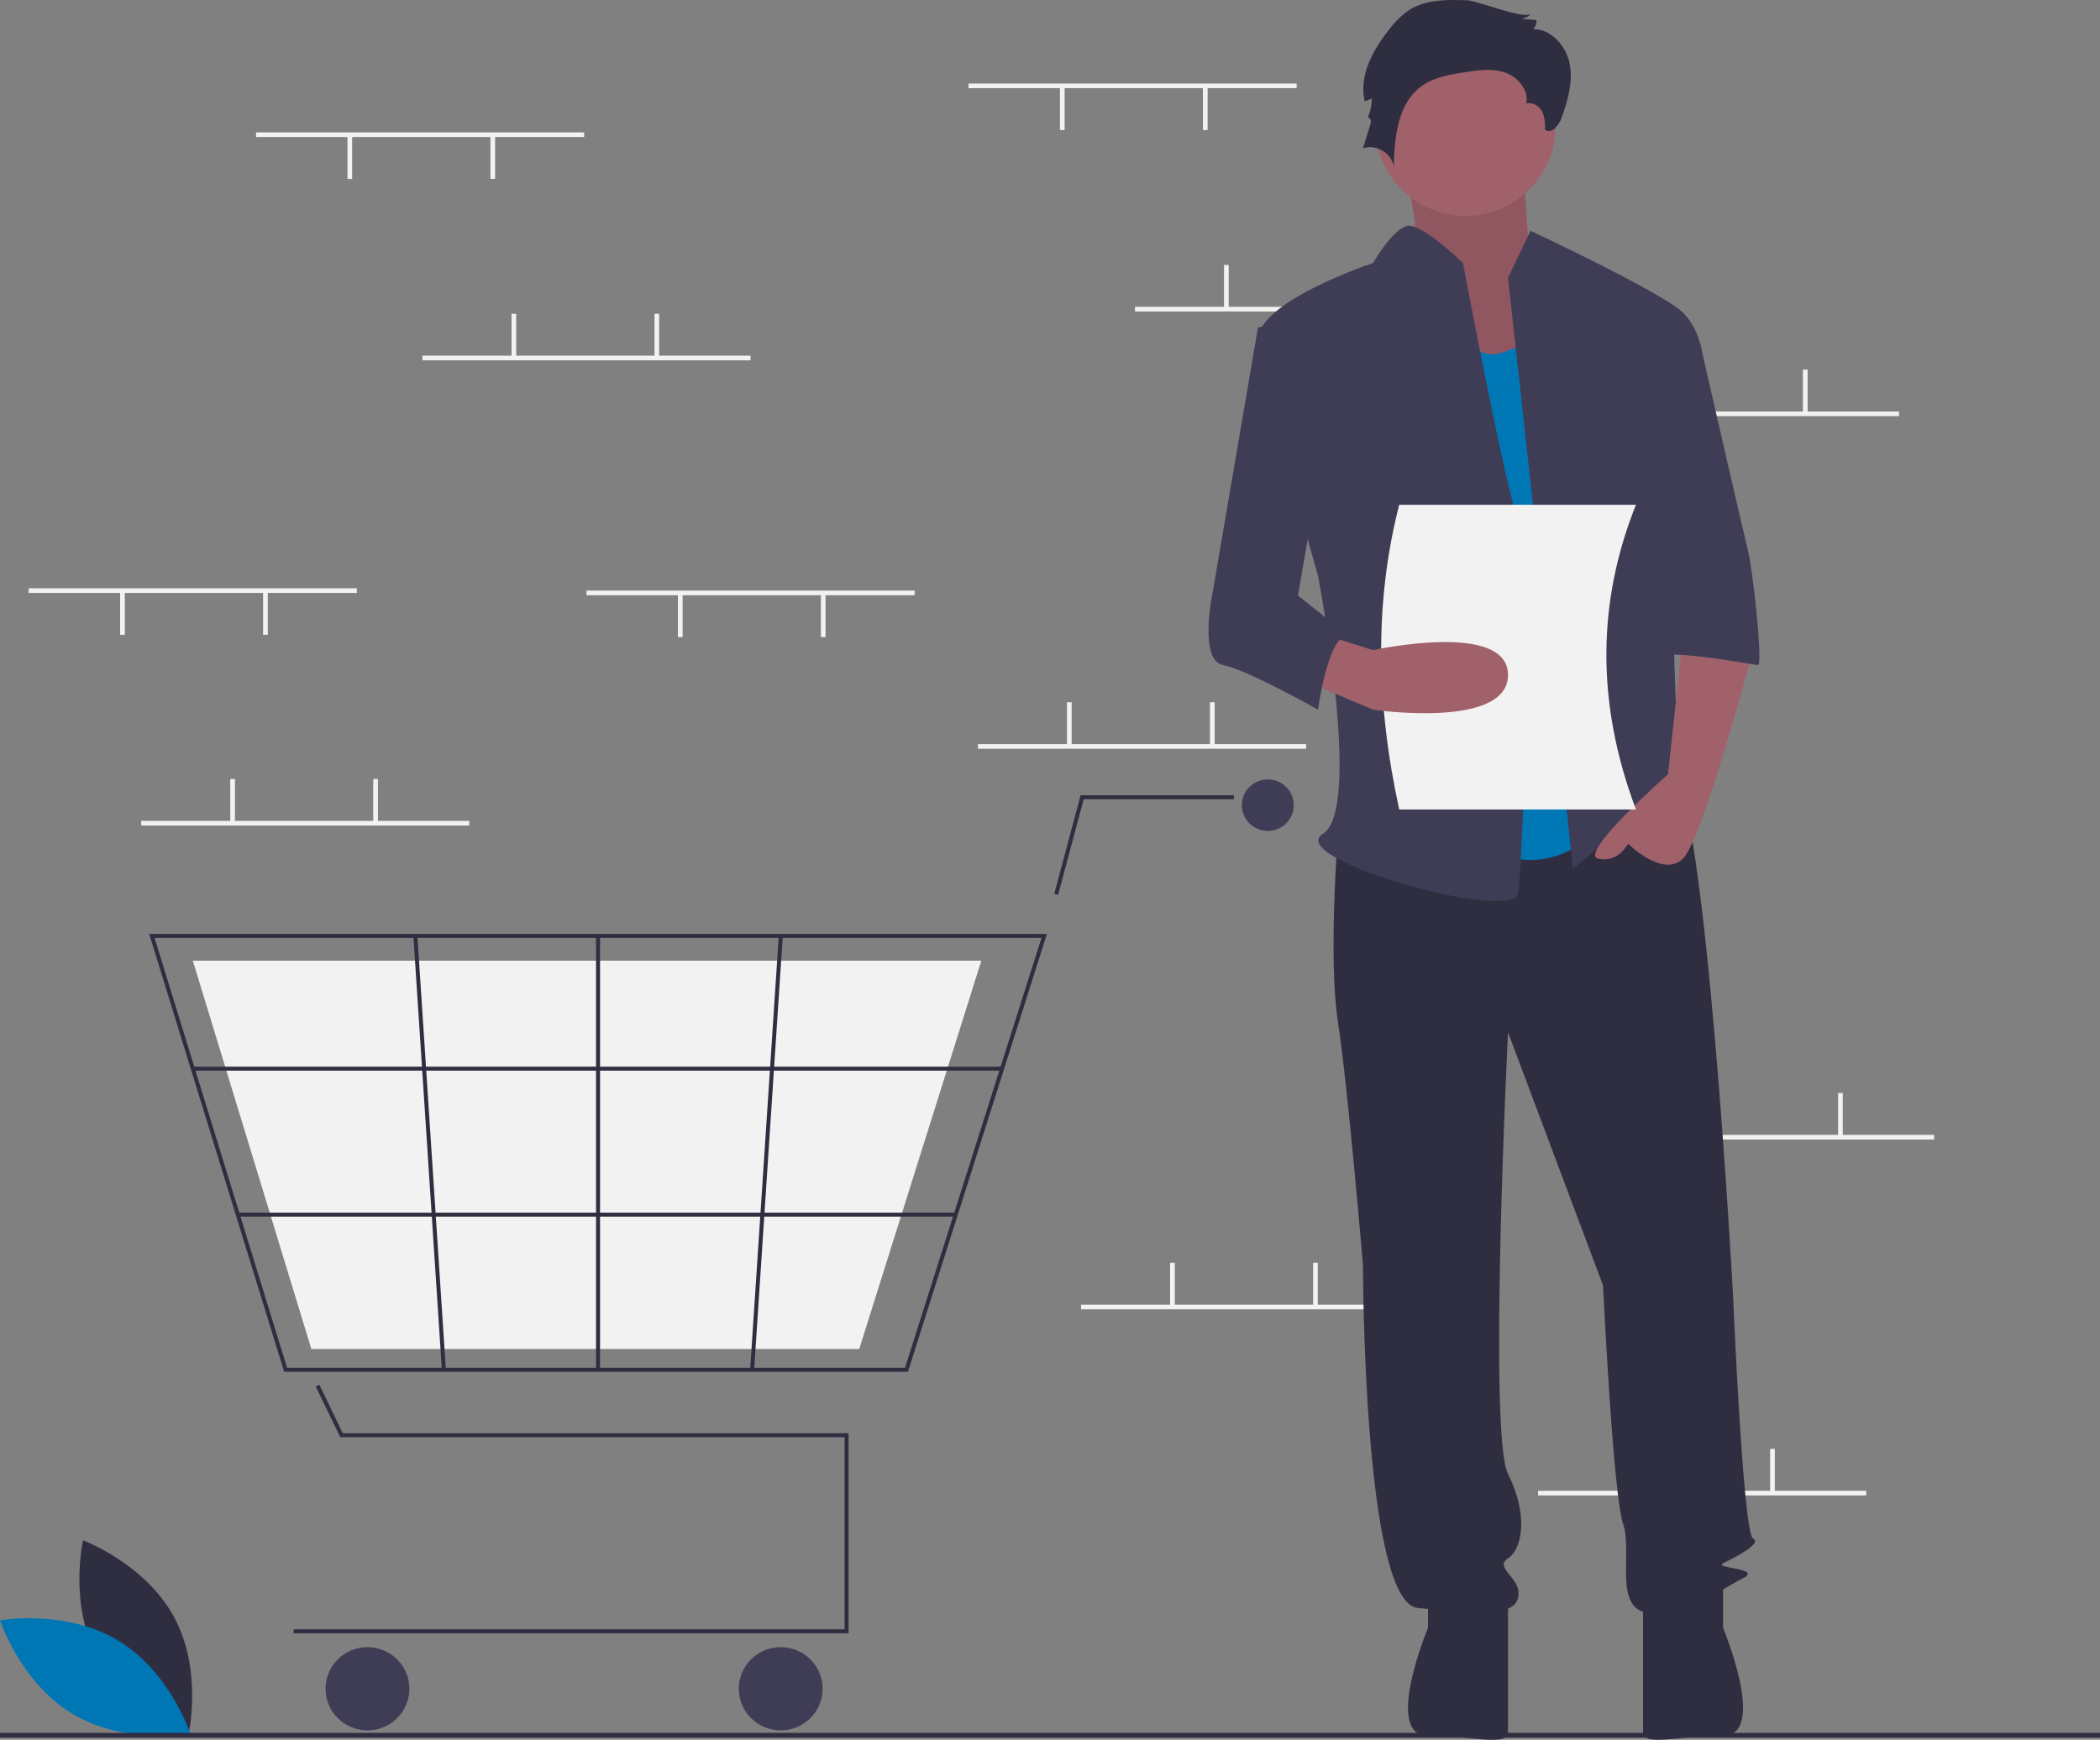 <svg width="216" height="179" viewBox="0 0 216 179" fill="none" xmlns="http://www.w3.org/2000/svg">
<rect x="0" y="0" width="216" height="179" fill="#808080" stroke="none"/>
<g clip-path="url(#clip0)">
<path d="M10.037 170.568C13.033 176.084 19.392 178.452 19.392 178.452C19.392 178.452 20.893 171.877 17.897 166.361C14.901 160.845 8.542 158.477 8.542 158.477C8.542 158.477 7.041 165.052 10.037 170.568Z" fill="#2F2E41"/>
<path d="M12.096 168.753C17.505 171.984 19.589 178.401 19.589 178.401C19.589 178.401 12.902 179.58 7.493 176.349C2.083 173.119 0 166.702 0 166.702C0 166.702 6.687 165.523 12.096 168.753Z" fill="#0077B5"/>
<path d="M133.372 8.593H99.622V9.072H133.372V8.593Z" fill="#F2F2F2"/>
<path d="M124.212 8.952H123.729V13.38H124.212V8.952Z" fill="#F2F2F2"/>
<path d="M109.506 8.952H109.024V13.38H109.506V8.952Z" fill="#F2F2F2"/>
<path d="M150.489 31.567H116.739V32.046H150.489V31.567Z" fill="#F2F2F2"/>
<path d="M126.381 27.26H125.899V31.687H126.381V27.26Z" fill="#F2F2F2"/>
<path d="M141.087 27.26H140.604V31.687H141.087V27.26Z" fill="#F2F2F2"/>
<path d="M195.328 42.337H161.578V42.815H195.328V42.337Z" fill="#F2F2F2"/>
<path d="M171.221 38.029H170.739V42.456H171.221V38.029Z" fill="#F2F2F2"/>
<path d="M185.926 38.029H185.444V42.456H185.926V38.029Z" fill="#F2F2F2"/>
<path d="M191.953 153.378H158.203V153.857H191.953V153.378Z" fill="#F2F2F2"/>
<path d="M167.846 149.071H167.364V153.498H167.846V149.071Z" fill="#F2F2F2"/>
<path d="M182.551 149.071H182.069V153.498H182.551V149.071Z" fill="#F2F2F2"/>
<path d="M134.337 76.558H100.587V77.037H134.337V76.558Z" fill="#F2F2F2"/>
<path d="M110.229 72.251H109.747V76.678H110.229V72.251Z" fill="#F2F2F2"/>
<path d="M124.935 72.251H124.453V76.678H124.935V72.251Z" fill="#F2F2F2"/>
<path d="M144.944 134.233H111.194V134.712H144.944V134.233Z" fill="#F2F2F2"/>
<path d="M120.837 129.925H120.354V134.353H120.837V129.925Z" fill="#F2F2F2"/>
<path d="M135.542 129.925H135.06V134.353H135.542V129.925Z" fill="#F2F2F2"/>
<path d="M198.944 116.763H165.194V117.242H198.944V116.763Z" fill="#F2F2F2"/>
<path d="M174.837 112.455H174.354V116.883H174.837V112.455Z" fill="#F2F2F2"/>
<path d="M189.542 112.455H189.06V116.883H189.542V112.455Z" fill="#F2F2F2"/>
<path d="M87.282 168.042H30.2V167.635H86.871V147.863H34.999L32.479 142.651L32.849 142.475L35.257 147.455H87.282V168.042Z" fill="#2F2E41"/>
<path d="M37.797 178.03C40.179 178.03 42.109 176.114 42.109 173.75C42.109 171.386 40.179 169.469 37.797 169.469C35.416 169.469 33.485 171.386 33.485 173.75C33.485 176.114 35.416 178.03 37.797 178.03Z" fill="#3F3D56"/>
<path d="M80.301 178.03C82.682 178.03 84.613 176.114 84.613 173.75C84.613 171.386 82.682 169.469 80.301 169.469C77.919 169.469 75.989 171.386 75.989 173.75C75.989 176.114 77.919 178.03 80.301 178.03Z" fill="#3F3D56"/>
<path d="M130.402 85.489C131.876 85.489 133.072 84.303 133.072 82.839C133.072 81.376 131.876 80.189 130.402 80.189C128.928 80.189 127.733 81.376 127.733 82.839C127.733 84.303 128.928 85.489 130.402 85.489Z" fill="#3F3D56"/>
<path d="M93.388 141.136H29.227L15.344 96.089H107.685L107.601 96.354L93.388 141.136ZM29.53 140.729H93.086L107.125 96.496H15.899L29.53 140.729Z" fill="#2F2E41"/>
<path d="M88.379 138.792H32.024L19.831 98.84H100.937L100.863 99.076L88.379 138.792Z" fill="#F2F2F2"/>
<path d="M108.835 92.064L108.438 91.96L111.148 81.82H126.912V82.228H111.464L108.835 92.064Z" fill="#2F2E41"/>
<path d="M103.07 109.746H19.83V110.153H103.07V109.746Z" fill="#2F2E41"/>
<path d="M98.304 124.765H24.459V125.173H98.304V124.765Z" fill="#2F2E41"/>
<path d="M61.718 96.292H61.308V140.932H61.718V96.292Z" fill="#2F2E41"/>
<path d="M80.105 96.28L77.157 140.918L77.567 140.945L80.514 96.306L80.105 96.28Z" fill="#2F2E41"/>
<path d="M42.93 96.279L42.52 96.306L45.451 140.946L45.861 140.919L42.93 96.279Z" fill="#2F2E41"/>
<path d="M216 178.289H0V178.768H216V178.289Z" fill="#2F2E41"/>
<path d="M143.537 14.808C143.537 14.808 147.061 24.765 144.892 26.297C142.723 27.828 152.211 40.338 152.211 40.338L163.597 37.275L157.362 26.807C157.362 26.807 156.549 16.34 156.549 14.808C156.549 13.276 143.537 14.808 143.537 14.808Z" fill="#A0616A"/>
<path opacity="0.1" d="M143.537 14.808C143.537 14.808 147.061 24.765 144.892 26.297C142.723 27.828 152.211 40.338 152.211 40.338L163.597 37.275L157.362 26.807C157.362 26.807 156.549 16.34 156.549 14.808C156.549 13.276 143.537 14.808 143.537 14.808Z" fill="black"/>
<path d="M137.621 85.783C137.621 85.783 136.593 98.548 137.621 105.186C138.65 111.824 140.193 130.206 140.193 130.206C140.193 130.206 140.193 164.928 145.851 165.439C151.509 165.949 155.624 166.46 156.138 164.418C156.653 162.375 153.567 161.354 155.11 160.333C156.653 159.311 157.167 155.737 155.11 151.652C153.052 147.567 155.11 106.208 155.11 106.208L164.883 132.249C164.883 132.249 165.911 153.695 166.94 156.758C167.969 159.822 165.911 165.439 169.512 165.949C173.112 166.46 177.227 163.396 179.285 162.375C181.342 161.354 176.199 161.354 177.227 160.843C178.256 160.333 181.342 158.801 180.313 158.29C179.285 157.78 178.256 133.27 178.256 133.27C178.256 133.27 175.427 80.932 171.826 78.89C168.226 76.847 165.911 80.365 165.911 80.365L137.621 85.783Z" fill="#2F2E41"/>
<path d="M146.88 163.396V167.481C146.88 167.481 142.251 178.585 146.88 178.585C151.509 178.585 155.11 179.736 155.11 178.204V164.418L146.88 163.396Z" fill="#2F2E41"/>
<path d="M177.227 163.389V167.474C177.227 167.474 181.857 178.578 177.227 178.578C172.598 178.578 168.998 179.729 168.998 178.197V164.41L177.227 163.389Z" fill="#2F2E41"/>
<path d="M150.738 22.212C155.851 22.212 159.996 18.097 159.996 13.021C159.996 7.945 155.851 3.83 150.738 3.83C145.624 3.83 141.479 7.945 141.479 13.021C141.479 18.097 145.624 22.212 150.738 22.212Z" fill="#A0616A"/>
<path d="M147.909 30.126C147.909 30.126 150.48 37.785 154.595 36.254L158.71 34.722L165.911 83.741C165.911 83.741 160.253 91.91 152.024 86.804C143.794 81.698 147.909 30.126 147.909 30.126Z" fill="#0077B5"/>
<path d="M155.11 28.594L157.424 23.744C157.424 23.744 171.055 30.126 173.112 32.169C175.17 34.211 175.17 37.275 175.17 37.275L171.569 50.04C171.569 50.04 172.598 78.124 172.598 79.145C172.598 80.166 176.199 85.783 173.627 83.741C171.055 81.698 170.541 79.656 168.483 82.719C166.426 85.783 161.796 89.357 161.796 89.357L155.11 28.594Z" fill="#3F3D56"/>
<path d="M173.112 65.359L171.569 79.656C171.569 79.656 162.311 87.826 164.368 88.336C166.426 88.847 167.454 86.804 167.454 86.804C167.454 86.804 171.055 90.379 173.112 88.336C175.17 86.294 180.313 66.89 180.313 66.89L173.112 65.359Z" fill="#A0616A"/>
<path d="M150.935 0.031C148.882 -0.042 146.686 -0.078 144.955 1.02C144.159 1.571 143.461 2.25 142.889 3.028C141.203 5.144 139.747 7.805 140.373 10.429L141.1 10.148C141.1 10.848 140.943 11.54 140.641 12.173C140.743 11.877 141.086 12.355 140.994 12.654L140.193 15.263C141.51 14.784 143.148 15.754 143.349 17.132C143.44 14.102 143.757 10.627 146.233 8.853C147.481 7.958 149.062 7.685 150.582 7.443C151.985 7.219 153.455 7.006 154.799 7.464C156.142 7.922 157.286 9.286 156.982 10.664C157.601 10.452 158.294 10.881 158.6 11.456C158.906 12.031 158.922 12.709 158.931 13.36C159.592 13.823 160.343 12.903 160.612 12.146C161.244 10.369 161.806 8.478 161.465 6.624C161.125 4.771 159.603 2.999 157.705 2.993C157.936 2.742 158.059 2.411 158.048 2.072L156.484 1.941C156.881 1.885 157.246 1.694 157.517 1.4C156.889 2.086 151.95 0.067 150.935 0.031Z" fill="#2F2E41"/>
<path d="M150.48 27.062C150.48 27.062 146.293 22.989 144.786 23.239C143.279 23.488 141.222 27.062 141.222 27.062C141.222 27.062 128.877 31.147 129.391 35.232C129.906 39.317 135.564 59.231 135.564 59.231C135.564 59.231 140.193 83.23 136.078 85.783C131.963 88.336 155.624 94.974 156.138 91.91C156.653 88.847 157.681 58.21 156.138 53.614C154.595 49.019 150.48 27.062 150.48 27.062Z" fill="#3F3D56"/>
<path d="M168.483 35.232H174.843C174.843 35.232 179.285 54.636 179.799 56.678C180.314 58.721 181.342 68.422 180.828 68.422C180.314 68.422 170.026 66.38 170.026 67.912L168.483 35.232Z" fill="#3F3D56"/>
<path d="M168.268 83.281H143.92C141.544 72.431 141.345 61.947 143.92 51.931H168.268C164.339 61.767 164.093 72.179 168.268 83.281Z" fill="#F2F2F2"/>
<path d="M134.021 69.954L141.222 73.018C141.222 73.018 155.11 75.06 155.11 69.443C155.11 63.827 141.222 66.89 141.222 66.89L136.592 65.421L134.021 69.954Z" fill="#A0616A"/>
<path d="M135.564 32.169L129.391 33.7L124.762 60.763C124.762 60.763 123.219 67.912 125.791 68.422C128.363 68.933 135.564 73.018 135.564 73.018C135.564 73.018 136.592 65.359 138.65 65.359L133.506 61.274L136.592 43.402L135.564 32.169Z" fill="#3F3D56"/>
<path d="M48.274 84.456H14.524V84.934H48.274V84.456Z" fill="#F2F2F2"/>
<path d="M24.167 80.148H23.685V84.575H24.167V80.148Z" fill="#F2F2F2"/>
<path d="M38.873 80.148H38.39V84.575H38.873V80.148Z" fill="#F2F2F2"/>
<path d="M60.087 13.619H26.337V14.098H60.087V13.619Z" fill="#F2F2F2"/>
<path d="M50.926 13.978H50.444V18.405H50.926V13.978Z" fill="#F2F2F2"/>
<path d="M36.221 13.978H35.739V18.405H36.221V13.978Z" fill="#F2F2F2"/>
<path d="M94.078 60.764H60.328V61.242H94.078V60.764Z" fill="#F2F2F2"/>
<path d="M84.917 61.123H84.435V65.55H84.917V61.123Z" fill="#F2F2F2"/>
<path d="M70.212 61.123H69.73V65.55H70.212V61.123Z" fill="#F2F2F2"/>
<path d="M36.703 60.524H2.953V61.003H36.703V60.524Z" fill="#F2F2F2"/>
<path d="M27.542 60.883H27.06V65.311H27.542V60.883Z" fill="#F2F2F2"/>
<path d="M12.837 60.883H12.354V65.311H12.837V60.883Z" fill="#F2F2F2"/>
<path d="M77.203 36.593H43.453V37.072H77.203V36.593Z" fill="#F2F2F2"/>
<path d="M53.096 32.285H52.614V36.713H53.096V32.285Z" fill="#F2F2F2"/>
<path d="M67.801 32.285H67.319V36.713H67.801V32.285Z" fill="#F2F2F2"/>
</g>
<defs>
<clipPath id="clip0">
<rect width="216" height="179" fill="white"/>
</clipPath>
</defs>
</svg>

